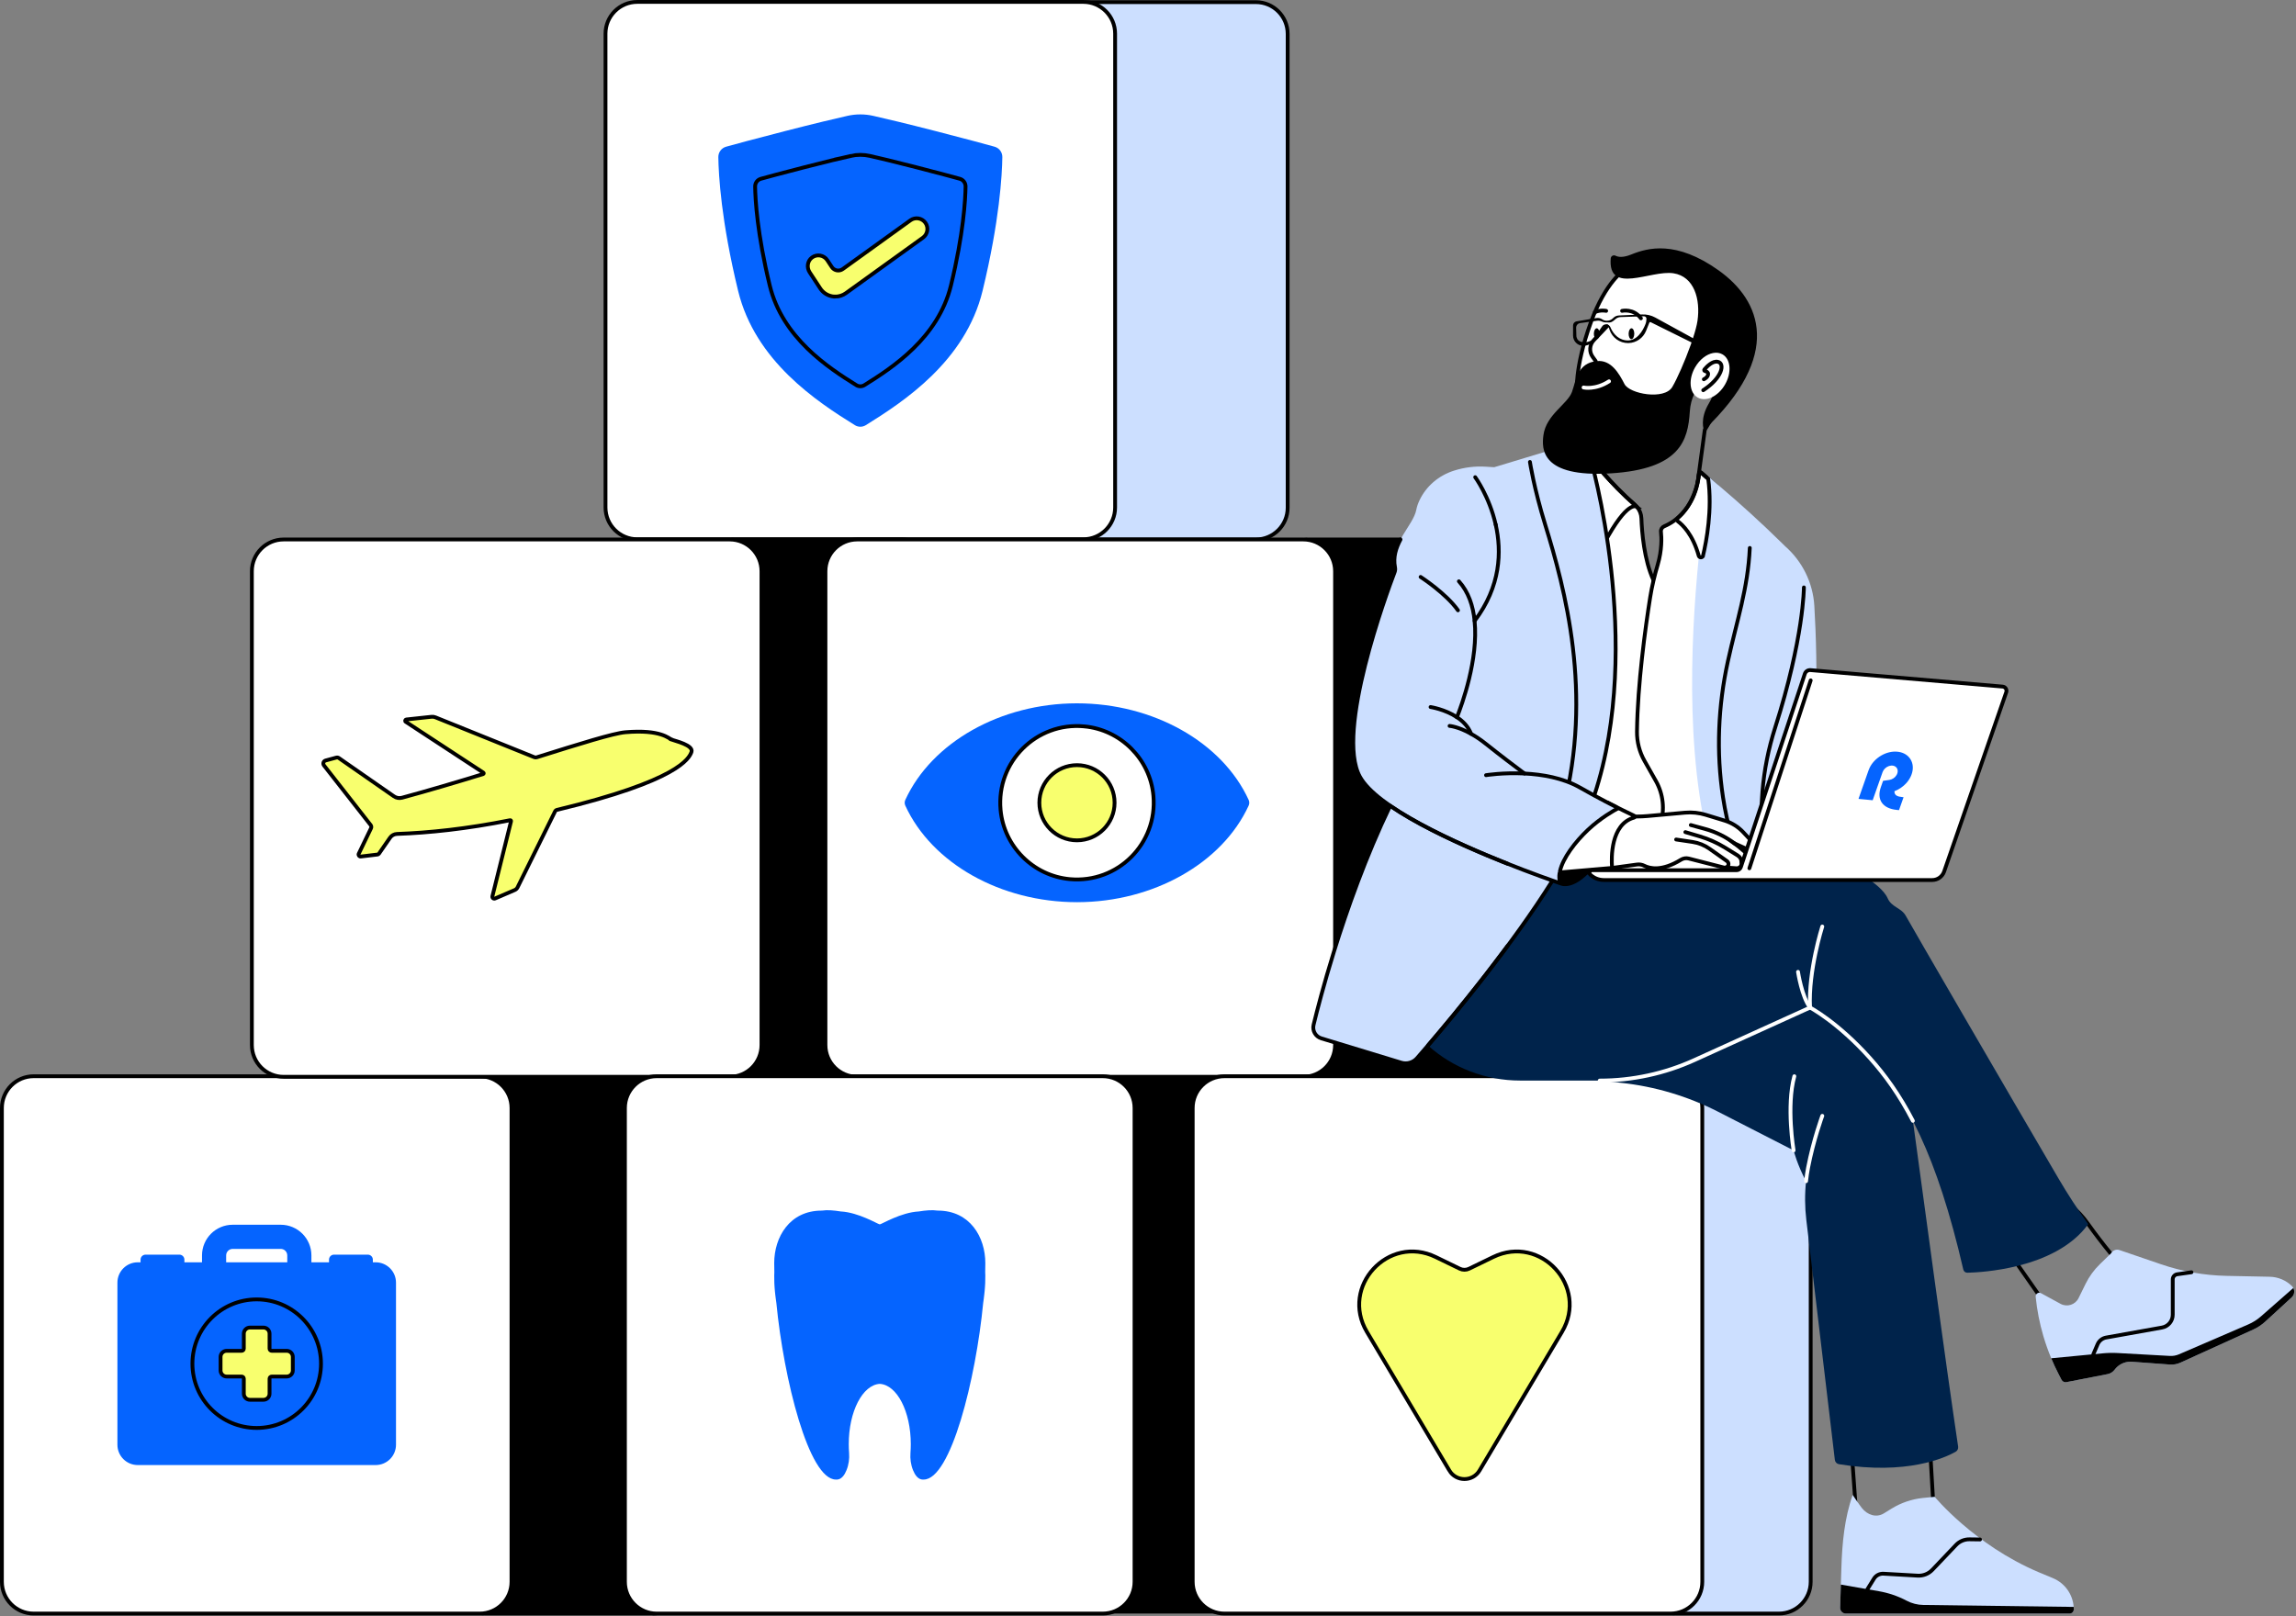 <svg width="250" height="176" viewBox="0 0 250 176" fill="none" xmlns="http://www.w3.org/2000/svg">
<rect x="0" y="0" width="250" height="176" fill="#808080" stroke="none"/>
<g clip-path="url(#clip0_6618_202539)">
<path d="M118.613 58.754H136.747C138.658 58.754 140.207 57.206 140.207 55.295V3.692C140.207 1.781 138.658 0.232 136.747 0.232H118.613C116.702 0.232 115.153 1.781 115.153 3.692V55.295C115.153 57.206 116.702 58.754 118.613 58.754Z" fill="#CCDFFF"/>
<path d="M118.613 58.754H136.747C138.658 58.754 140.207 57.206 140.207 55.295V3.692C140.207 1.781 138.658 0.232 136.747 0.232H118.613C116.702 0.232 115.153 1.781 115.153 3.692V55.295C115.153 57.206 116.702 58.754 118.613 58.754Z" stroke="black" stroke-width="0.415" stroke-miterlimit="10" stroke-linecap="round"/>
<path d="M117.959 0.208H69.391C67.48 0.208 65.931 1.756 65.931 3.667V55.27C65.931 57.181 67.48 58.73 69.391 58.73H117.959C119.87 58.73 121.419 57.181 121.419 55.27V3.667C121.419 1.756 119.87 0.208 117.959 0.208Z" fill="white"/>
<path d="M117.959 0.208H69.391C67.48 0.208 65.931 1.756 65.931 3.667V55.27C65.931 57.181 67.48 58.73 69.391 58.73H117.959C119.87 58.73 121.419 57.181 121.419 55.27V3.667C121.419 1.756 119.87 0.208 117.959 0.208Z" stroke="black" stroke-width="0.415" stroke-miterlimit="10" stroke-linecap="round"/>
<path d="M92.271 12.617C93.197 12.408 94.156 12.408 95.082 12.617C96.394 12.915 98.646 13.445 101.927 14.29C105.297 15.158 107.284 15.697 108.291 15.977C108.8 16.118 109.148 16.584 109.139 17.112C109.113 19.045 108.839 24.053 106.988 31.67C105.126 39.328 98.422 43.728 94.274 46.305C93.908 46.532 93.448 46.532 93.082 46.305C88.934 43.728 82.229 39.328 80.368 31.67C78.517 24.054 78.243 19.045 78.216 17.112C78.21 16.584 78.557 16.118 79.065 15.977C80.072 15.697 82.059 15.158 85.429 14.29C88.708 13.445 90.961 12.913 92.274 12.617H92.271Z" fill="#0564FF"/>
<path d="M92.635 16.982C93.321 16.827 94.031 16.827 94.718 16.982C95.69 17.202 97.359 17.595 99.79 18.222C102.287 18.865 103.759 19.265 104.506 19.471C104.883 19.576 105.14 19.921 105.135 20.312C105.115 21.745 104.912 25.456 103.541 31.1C102.161 36.775 97.193 40.035 94.12 41.945C93.849 42.114 93.508 42.114 93.237 41.945C90.162 40.035 85.195 36.775 83.816 31.1C82.445 25.456 82.242 21.745 82.222 20.312C82.217 19.921 82.474 19.576 82.85 19.471C83.596 19.264 85.069 18.864 87.566 18.222C89.996 17.595 91.666 17.202 92.639 16.982H92.635Z" stroke="black" stroke-width="0.415" stroke-miterlimit="10" stroke-linecap="round"/>
<path d="M90.951 32.301C90.833 32.301 90.714 32.29 90.596 32.269C90.073 32.173 89.607 31.861 89.315 31.417L88.158 29.651C87.818 29.132 87.913 28.423 88.409 28.05C88.951 27.642 89.718 27.782 90.084 28.342L90.569 29.081C90.832 29.483 91.375 29.584 91.764 29.303L99.133 23.994C99.654 23.618 100.382 23.737 100.759 24.259C101.135 24.78 101.016 25.508 100.494 25.885L92.098 31.933C91.763 32.174 91.359 32.303 90.951 32.303V32.301Z" fill="#F8FF6E"/>
<path d="M90.951 32.301C90.833 32.301 90.714 32.29 90.596 32.269C90.073 32.173 89.607 31.861 89.315 31.417L88.158 29.651C87.818 29.132 87.913 28.423 88.409 28.05C88.951 27.642 89.718 27.782 90.084 28.342L90.569 29.081C90.832 29.483 91.375 29.584 91.764 29.303L99.133 23.994C99.654 23.618 100.382 23.737 100.759 24.259C101.135 24.78 101.016 25.508 100.494 25.885L92.098 31.933C91.763 32.174 91.359 32.303 90.951 32.303V32.301Z" stroke="black" stroke-width="0.415" stroke-miterlimit="10" stroke-linecap="round"/>
<path d="M74.482 120.673V172.276C74.482 174.105 73.061 175.604 71.264 175.726C71.185 175.733 71.105 175.735 71.023 175.735H52.889C50.978 175.735 49.429 174.187 49.429 172.276V120.673C49.429 118.762 50.978 117.213 52.889 117.213H71.023C71.105 117.213 71.185 117.216 71.264 117.223C73.061 117.345 74.482 118.843 74.482 120.673Z" fill="black"/>
<path d="M74.482 120.673V172.276C74.482 174.105 73.061 175.604 71.264 175.726C71.185 175.733 71.105 175.735 71.023 175.735H52.889C50.978 175.735 49.429 174.187 49.429 172.276V120.673C49.429 118.762 50.978 117.213 52.889 117.213H71.023C71.105 117.213 71.185 117.216 71.264 117.223C73.061 117.345 74.482 118.843 74.482 120.673Z" stroke="black" stroke-width="0.415" stroke-miterlimit="10" stroke-linecap="round"/>
<path d="M52.235 117.213H3.666C1.755 117.213 0.207 118.762 0.207 120.673V172.276C0.207 174.186 1.755 175.735 3.666 175.735H52.235C54.145 175.735 55.694 174.186 55.694 172.276V120.673C55.694 118.762 54.145 117.213 52.235 117.213Z" fill="white"/>
<path d="M52.235 117.213H3.666C1.755 117.213 0.207 118.762 0.207 120.673V172.276C0.207 174.186 1.755 175.735 3.666 175.735H52.235C54.145 175.735 55.694 174.186 55.694 172.276V120.673C55.694 118.762 54.145 117.213 52.235 117.213Z" stroke="black" stroke-width="0.415" stroke-miterlimit="10" stroke-linecap="round"/>
<path d="M101.701 62.214V113.817C101.701 115.727 100.151 117.277 98.242 117.277H80.107C78.196 117.277 76.648 115.727 76.648 113.817V62.214C76.648 60.303 78.196 58.755 80.107 58.755H98.242C100.151 58.755 101.701 60.303 101.701 62.214Z" fill="black"/>
<path d="M101.701 62.214V113.817C101.701 115.727 100.151 117.277 98.242 117.277H80.107C78.196 117.277 76.648 115.727 76.648 113.817V62.214C76.648 60.303 78.196 58.755 80.107 58.755H98.242C100.151 58.755 101.701 60.303 101.701 62.214Z" stroke="black" stroke-width="0.415" stroke-miterlimit="10" stroke-linecap="round"/>
<path d="M79.453 58.755H30.885C28.974 58.755 27.425 60.303 27.425 62.214V113.817C27.425 115.728 28.974 117.277 30.885 117.277H79.453C81.364 117.277 82.913 115.728 82.913 113.817V62.214C82.913 60.303 81.364 58.755 79.453 58.755Z" fill="white"/>
<path d="M79.453 58.755H30.885C28.974 58.755 27.425 60.303 27.425 62.214V113.817C27.425 115.728 28.974 117.277 30.885 117.277H79.453C81.364 117.277 82.913 115.728 82.913 113.817V62.214C82.913 60.303 81.364 58.755 79.453 58.755Z" stroke="black" stroke-width="0.415" stroke-miterlimit="10" stroke-linecap="round"/>
<path d="M164.154 62.214V113.817C164.154 115.728 162.606 117.277 160.695 117.277H142.56C140.651 117.277 139.101 115.728 139.101 113.817V62.214C139.101 60.303 140.651 58.754 142.56 58.754H160.695C161.677 58.754 162.564 59.164 163.192 59.821C163.789 60.443 164.154 61.287 164.154 62.214Z" fill="black"/>
<path d="M164.154 62.214V113.817C164.154 115.728 162.606 117.277 160.695 117.277H142.56C140.651 117.277 139.101 115.728 139.101 113.817V62.214C139.101 60.303 140.651 58.754 142.56 58.754H160.695C161.677 58.754 162.564 59.164 163.192 59.821C163.789 60.443 164.154 61.287 164.154 62.214Z" stroke="black" stroke-width="0.415" stroke-miterlimit="10" stroke-linecap="round"/>
<path d="M141.909 58.755H93.34C91.429 58.755 89.88 60.303 89.88 62.214V113.817C89.88 115.728 91.429 117.277 93.34 117.277H141.909C143.819 117.277 145.368 115.728 145.368 113.817V62.214C145.368 60.303 143.819 58.755 141.909 58.755Z" fill="white"/>
<path d="M141.909 58.755H93.34C91.429 58.755 89.88 60.303 89.88 62.214V113.817C89.88 115.728 91.429 117.277 93.34 117.277H141.909C143.819 117.277 145.368 115.728 145.368 113.817V62.214C145.368 60.303 143.819 58.755 141.909 58.755Z" stroke="black" stroke-width="0.415" stroke-miterlimit="10" stroke-linecap="round"/>
<path d="M142.32 120.672V172.276C142.32 174.187 140.772 175.735 138.861 175.735H120.726C118.817 175.735 117.267 174.187 117.267 172.276V120.672C117.267 118.762 118.817 117.213 120.726 117.213H138.861C140.772 117.213 142.32 118.762 142.32 120.672Z" fill="black"/>
<path d="M120.075 117.213H71.506C69.595 117.213 68.046 118.762 68.046 120.672V172.276C68.046 174.186 69.595 175.735 71.506 175.735H120.075C121.985 175.735 123.534 174.186 123.534 172.276V120.672C123.534 118.762 121.985 117.213 120.075 117.213Z" fill="white"/>
<path d="M120.075 117.213H71.506C69.595 117.213 68.046 118.762 68.046 120.672V172.276C68.046 174.186 69.595 175.735 71.506 175.735H120.075C121.985 175.735 123.534 174.186 123.534 172.276V120.672C123.534 118.762 121.985 117.213 120.075 117.213Z" stroke="black" stroke-width="0.415" stroke-miterlimit="10" stroke-linecap="round"/>
<path d="M182.547 175.735H193.696C195.607 175.735 197.156 174.186 197.156 172.276V120.673C197.156 118.762 195.607 117.213 193.696 117.213H182.547C180.637 117.213 179.088 118.762 179.088 120.673V172.276C179.088 174.186 180.637 175.735 182.547 175.735Z" fill="#CCDFFF"/>
<path d="M182.547 175.735H193.696C195.607 175.735 197.156 174.186 197.156 172.276V120.673C197.156 118.762 195.607 117.213 193.696 117.213H182.547C180.637 117.213 179.088 118.762 179.088 120.673V172.276C179.088 174.186 180.637 175.735 182.547 175.735Z" stroke="black" stroke-width="0.415" stroke-miterlimit="10" stroke-linecap="round"/>
<path d="M181.895 117.213H133.326C131.416 117.213 129.867 118.762 129.867 120.672V172.276C129.867 174.186 131.416 175.735 133.326 175.735H181.895C183.805 175.735 185.354 174.186 185.354 172.276V120.672C185.354 118.762 183.805 117.213 181.895 117.213Z" fill="white"/>
<path d="M181.895 117.213H133.326C131.416 117.213 129.867 118.762 129.867 120.672V172.276C129.867 174.186 131.416 175.735 133.326 175.735H181.895C183.805 175.735 185.354 174.186 185.354 172.276V120.672C185.354 118.762 183.805 117.213 181.895 117.213Z" stroke="black" stroke-width="0.415" stroke-miterlimit="10" stroke-linecap="round"/>
<path d="M230.957 137.874L228.581 143.377L224.238 144.234L221.863 140.839L221.234 139.94L219.771 137.849C215.127 131.406 222.725 126.65 227.376 133.326C228.162 134.42 228.981 135.491 229.834 136.535C230.202 136.987 230.577 137.433 230.957 137.874V137.874Z" stroke="black" stroke-width="0.415" stroke-miterlimit="10" stroke-linecap="round"/>
<path d="M249.529 141.295L246.646 143.943C246.264 144.293 245.83 144.581 245.359 144.796L237.414 148.407C237.051 148.572 236.654 148.643 236.257 148.613L232.133 148.309C232.081 148.305 232.028 148.304 231.976 148.304C231.299 148.304 230.658 148.623 230.253 149.171C230.066 149.423 229.793 149.596 229.486 149.655L225 150.53C224.785 150.572 224.57 150.466 224.47 150.273L224.12 149.592C223.84 149.048 223.583 148.494 223.349 147.931C223.02 147.145 222.735 146.343 222.494 145.526C222.082 144.126 221.799 142.688 221.654 141.228C221.621 140.902 221.978 140.68 222.257 140.853L224.359 142C225.073 142.389 225.967 142.106 226.326 141.376L227.085 139.831C227.481 139.025 228.012 138.295 228.657 137.672L229.854 136.512C230.033 136.179 230.426 136.023 230.784 136.146L235.292 137.689C237.596 138.479 240.008 138.905 242.444 138.955L247.147 139.052C247.597 139.061 248.035 139.157 248.444 139.327C248.851 139.499 249.226 139.746 249.548 140.06C249.614 140.125 249.667 140.199 249.707 140.276C249.88 140.608 249.819 141.028 249.527 141.295H249.529Z" fill="#CCDFFF"/>
<path d="M249.529 141.295L246.646 143.943C246.264 144.293 245.83 144.581 245.359 144.796L237.414 148.407C237.051 148.572 236.654 148.643 236.257 148.613L232.133 148.309C232.081 148.305 232.028 148.303 231.976 148.303C231.299 148.303 230.658 148.623 230.253 149.171C230.066 149.423 229.793 149.596 229.486 149.655L225 150.53C224.785 150.571 224.57 150.466 224.47 150.273L224.12 149.592C223.84 149.048 223.583 148.494 223.349 147.931L228.948 147.394C229.499 147.342 230.053 147.329 230.607 147.361L236.261 147.675C236.603 147.695 236.946 147.634 237.26 147.498L244.786 144.252C245.297 144.032 245.769 143.734 246.185 143.368L249.708 140.276C249.881 140.608 249.821 141.028 249.529 141.295Z" fill="black"/>
<path d="M227.933 147.493L228.394 146.413C228.56 146.026 228.91 145.746 229.325 145.673L235.414 144.583C236.088 144.462 236.579 143.875 236.579 143.189V139.342C236.579 139.06 236.786 138.822 237.066 138.782L238.617 138.563" stroke="black" stroke-width="0.415" stroke-miterlimit="10" stroke-linecap="round"/>
<path d="M210.598 165.382L205.45 168.228L202.179 165.805L201.973 162.965V162.963L201.841 161.139L201.271 153.267L209.993 154.903L210.239 159.179L210.462 163.027L210.598 165.382Z" stroke="black" stroke-width="0.415" stroke-miterlimit="10" stroke-linecap="round"/>
<path d="M225.803 175.274C225.803 175.528 225.601 175.735 225.348 175.735H200.984C200.634 175.735 200.354 175.446 200.365 175.097L200.443 172.579L200.499 170.745C200.581 168.09 200.838 165.315 201.732 162.815C201.732 162.815 202.452 163.889 202.719 164.226C203.325 164.999 204.3 165.332 205.129 164.82L205.951 164.312C206.985 163.673 208.15 163.274 209.358 163.146L210.658 163.018C210.658 163.018 214.943 168.23 221.927 171.209L223.531 171.876C224.823 172.414 225.692 173.63 225.792 175.011C225.8 175.1 225.803 175.187 225.803 175.276V175.274Z" fill="#CCDFFF"/>
<path d="M215.596 167.664L214.443 167.648C213.892 167.642 213.364 167.863 212.984 168.261L210.405 170.971C209.989 171.408 209.402 171.641 208.8 171.606L205.087 171.394C204.665 171.371 204.264 171.578 204.043 171.938L203.335 173.084" stroke="black" stroke-width="0.415" stroke-miterlimit="10" stroke-linecap="round"/>
<path d="M225.803 175.274C225.803 175.528 225.601 175.735 225.348 175.735H200.984C200.634 175.735 200.354 175.446 200.365 175.097L200.443 172.579H200.444L204.577 173.3C205.637 173.484 206.66 173.834 207.61 174.336C208.169 174.632 208.791 174.79 209.425 174.798L225.792 175.01C225.8 175.099 225.803 175.186 225.803 175.274Z" fill="black"/>
<path d="M212.934 158.118C211.782 158.765 207.615 160.671 200.234 159.466C199.997 159.427 199.816 159.235 199.788 158.998L196.681 132.862C196.515 131.46 196.503 130.045 196.655 128.644C195.706 126.901 195.296 125.291 195.296 125.291L190.81 122.993L187.1 121.092C183.781 119.391 180.175 118.317 176.466 117.926L174.187 117.685L187.095 108.887L187.33 108.726L191.441 108.086L200.927 106.605L207.764 118.19C207.764 118.19 207.962 119.664 208.287 122.071C209.382 130.179 211.919 148.882 213.211 157.551C213.245 157.779 213.136 158.006 212.934 158.118Z" fill="#00234B"/>
<path d="M196.656 128.644C196.706 128.157 196.778 127.671 196.87 127.188C197.46 124.114 198.421 121.526 198.421 121.526" stroke="white" stroke-width="0.415" stroke-miterlimit="10" stroke-linecap="round"/>
<path d="M195.296 125.291C195.296 125.291 194.481 120.477 195.377 117.213" stroke="white" stroke-width="0.415" stroke-miterlimit="10" stroke-linecap="round"/>
<path d="M227.374 133.326C225.557 135.834 222.51 137.155 219.769 137.849C217.295 138.476 215.07 138.594 214.22 138.614C214.007 138.62 213.822 138.473 213.774 138.266C210.884 125.725 207.53 119.607 203.591 115.218C202.779 114.313 201.996 113.534 201.269 112.871C201.268 112.869 201.267 112.867 201.265 112.865C198.856 110.664 197.088 109.735 197.088 109.735L191.016 112.493H191.012L184.493 115.453C181.255 116.924 177.74 117.684 174.185 117.684H165.51C161.785 117.684 158.202 116.318 155.486 113.86C154.877 113.309 154.311 112.702 153.798 112.045C153.726 111.953 153.654 111.859 153.583 111.765L166.356 94.175L169.998 94.338L203.594 95.844C203.594 95.844 204.088 96.166 204.592 96.631C204.968 96.977 205.351 97.402 205.537 97.829C205.974 98.83 207.03 98.852 207.52 99.758C207.99 100.629 218.673 119.026 224.121 128.319C225.128 130.038 226.214 131.708 227.374 133.324V133.326Z" fill="#00234B"/>
<path d="M208.285 122.071C206.82 119.24 205.257 117.075 203.591 115.218C200.085 111.308 197.088 109.735 197.088 109.735L184.493 115.454C181.255 116.925 177.74 117.685 174.185 117.685" stroke="white" stroke-width="0.415" stroke-miterlimit="10" stroke-linecap="round"/>
<path d="M188.484 41.986L185.625 46.818L184.399 55.875L182.228 65.391L170.281 60.898L171.604 57.505L175.579 47.304L178.744 39.185L185.066 39.03L188.484 41.986Z" stroke="black" stroke-width="0.415" stroke-miterlimit="10" stroke-linecap="round"/>
<path d="M182.427 84.88L181.908 95.027H171.678L171.182 92.238L168.091 74.828L167.255 59.538L173.147 49.81H173.149C173.214 49.896 175.31 52.637 178.028 54.993C178.104 55.06 178.173 55.13 178.237 55.205C178.24 55.205 178.241 55.208 178.241 55.208C178.536 55.554 178.707 55.993 178.724 56.452C178.777 57.937 179.013 60.98 180.046 63.206L180.533 80.404L182.427 84.88Z" fill="white"/>
<path d="M182.427 84.88L181.908 95.027H171.678L171.182 92.238L168.091 74.828L167.255 59.538L173.147 49.81H173.149C173.214 49.896 175.31 52.637 178.028 54.993C178.104 55.06 178.173 55.13 178.237 55.205C178.24 55.205 178.241 55.208 178.241 55.208C178.536 55.554 178.707 55.993 178.724 56.452C178.777 57.937 179.013 60.98 180.046 63.206L180.533 80.404L182.427 84.88Z" stroke="black" stroke-width="0.415" stroke-miterlimit="10" stroke-linecap="round"/>
<path d="M178.237 55.205C178.173 55.15 177.214 54.439 174.697 59.116C174.624 59.253 174.416 59.217 174.396 59.062L173.146 49.809H173.147C173.212 49.896 175.309 52.637 178.027 54.994C178.103 55.06 178.172 55.13 178.235 55.205H178.237Z" stroke="black" stroke-width="0.415" stroke-miterlimit="10" stroke-linecap="round"/>
<path d="M173.596 86.625C173.596 86.625 173.593 86.635 173.592 86.639C173.379 87.278 173.151 87.912 172.904 88.539C172.536 89.47 172.129 90.386 171.678 91.283C170.935 92.761 170.039 94.319 169.045 95.904C164.037 103.908 156.604 112.601 154.296 115.24C153.867 115.731 153.19 115.923 152.566 115.734L143.869 113.087C143.243 112.896 142.874 112.251 143.029 111.616C143.394 110.114 144.133 107.231 145.25 103.633C146.675 99.041 148.713 93.286 151.369 87.757C151.511 87.458 151.657 87.16 151.803 86.864C154.662 81.084 152.933 72.026 154.676 64.637C154.796 64.128 154.938 63.624 155.098 63.127C157.254 56.401 162.698 50.884 162.698 50.884L168.169 49.229L168.373 49.168C169.406 48.855 170.512 48.881 171.53 49.24L173.149 49.81C173.149 49.81 173.336 50.451 173.614 51.598C173.65 51.744 173.686 51.898 173.725 52.061C173.995 53.211 174.328 54.762 174.653 56.612C175.943 63.966 177.099 76.057 173.596 86.625Z" fill="#CCDFFF"/>
<path d="M164.155 103.02C160.085 108.524 155.92 113.383 154.296 115.24C153.867 115.731 153.19 115.923 152.566 115.734L143.869 113.087C143.243 112.896 142.874 112.251 143.029 111.616C143.394 110.114 144.133 107.231 145.25 103.633C146.675 99.041 148.713 93.286 151.369 87.757C151.511 87.458 151.657 87.16 151.803 86.864C154.662 81.084 152.933 72.026 154.676 64.637C154.796 64.128 154.938 63.624 155.098 63.127C155.591 61.59 156.256 60.115 156.988 58.755" stroke="black" stroke-width="0.415" stroke-miterlimit="10" stroke-linecap="round"/>
<path d="M166.587 50.312C166.587 50.312 167.018 53.154 168.249 57.144C170.398 64.107 173.484 75.502 170.193 88.103" stroke="black" stroke-width="0.415" stroke-miterlimit="10" stroke-linecap="round"/>
<path d="M173.148 49.81H173.149C173.149 49.81 179.079 70.082 173.596 86.625C173.595 86.629 173.594 86.635 173.592 86.639C173.379 87.278 173.151 87.912 172.905 88.539C172.536 89.47 172.13 90.386 171.679 91.283C171.521 91.597 171.355 91.916 171.183 92.237" stroke="black" stroke-width="0.415" stroke-miterlimit="10" stroke-linecap="round"/>
<path d="M169.044 95.904C164.71 102.832 158.559 110.274 155.486 113.862" stroke="black" stroke-width="0.415" stroke-miterlimit="10" stroke-linecap="round"/>
<path d="M169.921 96.209C169.921 96.209 171.382 97.027 173.767 93.872C175.209 91.966 168.267 91.064 168.267 91.064C168.267 91.064 167.96 94.526 169.922 96.209H169.921Z" fill="black"/>
<path d="M169.921 96.209C169.921 96.209 171.382 97.027 173.767 93.872C175.209 91.966 168.267 91.064 168.267 91.064C168.267 91.064 167.96 94.526 169.922 96.209H169.921Z" stroke="black" stroke-width="0.415" stroke-miterlimit="10" stroke-linecap="round"/>
<path d="M180.795 89.743C181.291 88.183 181.108 86.487 180.303 85.061L179.063 82.868C178.512 81.894 178.228 80.791 178.242 79.672C178.31 74.466 179.157 68.355 179.677 65.066C179.867 63.865 180.153 62.683 180.496 61.517C180.972 59.894 180.925 58.562 180.853 57.912C180.826 57.656 180.974 57.419 181.21 57.318C184.353 55.98 184.908 52.51 185.002 51.544C185.012 51.44 185.135 51.392 185.214 51.461L185.627 51.823L186.87 52.913L187.053 53.368C187.984 55.701 188.16 58.268 187.555 60.706C187.555 60.706 182.874 79.811 188.187 95.027H179.695C179.791 93.255 180.315 91.251 180.795 89.743Z" fill="white"/>
<path d="M180.795 89.743C181.291 88.183 181.108 86.487 180.303 85.061L179.063 82.868C178.512 81.894 178.228 80.791 178.242 79.672C178.31 74.466 179.157 68.355 179.677 65.066C179.867 63.865 180.153 62.683 180.496 61.517C180.972 59.894 180.925 58.562 180.853 57.912C180.826 57.656 180.974 57.419 181.21 57.318C184.353 55.98 184.908 52.51 185.002 51.544C185.012 51.44 185.135 51.392 185.214 51.461L185.627 51.823L186.87 52.913L187.053 53.368C187.984 55.701 188.16 58.268 187.555 60.706C187.555 60.706 182.874 79.811 188.187 95.027H179.695C179.791 93.255 180.315 91.251 180.795 89.743V89.743Z" stroke="black" stroke-width="0.415" stroke-miterlimit="10" stroke-linecap="round"/>
<path d="M195.766 95.027H187.044C183.389 84.563 184.045 70.035 184.966 60.729C184.971 60.675 185.031 60.648 185.078 60.674C185.125 60.7 185.186 60.711 185.242 60.702C185.329 60.688 185.408 60.627 185.433 60.522C185.812 58.923 186.539 54.901 186.006 51.89L186.299 52.132L187.131 52.861C189.483 54.851 191.763 56.926 193.961 59.085L194.375 59.492C196.26 61.146 197.404 63.484 197.554 65.987C197.912 71.969 198.165 83.769 195.766 95.028V95.027Z" fill="#CCDFFF"/>
<path d="M190.526 59.679C190.321 64.126 189.124 67.543 188.144 72.005C187.075 76.88 186.857 81.913 187.613 86.848C188.075 89.864 188.925 93.032 190.481 95.029" stroke="black" stroke-width="0.415" stroke-miterlimit="10" stroke-linecap="round"/>
<path d="M196.417 63.977C196.417 63.977 196.417 69.469 193.277 79.283C191.833 83.798 191.434 88.582 192.148 93.267L192.346 94.564" stroke="black" stroke-width="0.415" stroke-miterlimit="10" stroke-linecap="round"/>
<path d="M185.433 60.522C185.408 60.627 185.329 60.688 185.242 60.702C185.141 60.719 185.029 60.674 184.982 60.566C184.976 60.555 184.972 60.542 184.968 60.53C184.316 58.193 183.201 57.149 182.693 56.779C182.573 56.69 182.563 56.513 182.678 56.416C183.276 55.91 184.758 54.383 185.004 51.544C185.012 51.44 185.137 51.392 185.216 51.459L185.63 51.822L186 52.147C186.453 55.518 185.814 58.923 185.434 60.522H185.433Z" stroke="black" stroke-width="0.415" stroke-miterlimit="10" stroke-linecap="round"/>
<path d="M190.061 92.397L188.864 91.854C189.017 91.968 189.165 92.085 189.31 92.208L190.096 92.874C190.256 93.01 190.348 93.216 190.32 93.423C190.297 93.595 190.204 93.736 190.075 93.829C189.977 93.899 189.857 93.939 189.729 93.939H189.638C189.65 94.006 189.649 94.074 189.634 94.143C189.606 94.266 189.538 94.371 189.444 94.446C189.352 94.519 189.234 94.564 189.108 94.564L187.921 94.482C187.856 94.5 187.785 94.503 187.716 94.485L183.872 93.501C183.584 93.427 183.281 93.48 183.029 93.635C180.926 94.933 179.61 94.58 179.048 94.294C178.798 94.165 178.512 94.118 178.233 94.157L175.537 94.526C174.451 93.587 174.534 91.775 174.534 91.775L176.404 88.824L177.097 88.882C177.859 88.945 178.626 88.943 179.388 88.875L183.469 88.508C184.229 88.44 184.995 88.519 185.725 88.742L187.773 89.368C188.56 89.607 189.268 90.05 189.829 90.652L190.669 91.552C190.763 91.653 190.81 91.784 190.81 91.914C190.81 92.037 190.768 92.159 190.684 92.258C190.53 92.438 190.276 92.495 190.061 92.397Z" fill="white"/>
<path d="M190.061 92.397L188.864 91.854C189.017 91.968 189.165 92.085 189.31 92.208L190.096 92.874C190.256 93.01 190.348 93.216 190.32 93.423C190.297 93.595 190.204 93.736 190.075 93.829C189.977 93.899 189.857 93.939 189.729 93.939H189.638C189.65 94.006 189.649 94.074 189.634 94.143C189.606 94.266 189.538 94.371 189.444 94.446C189.352 94.519 189.234 94.564 189.108 94.564L187.921 94.482C187.856 94.5 187.785 94.503 187.716 94.485L183.872 93.501C183.584 93.427 183.281 93.48 183.029 93.635C180.926 94.933 179.61 94.58 179.048 94.294C178.798 94.165 178.512 94.118 178.233 94.157L175.537 94.526C174.451 93.587 174.534 91.775 174.534 91.775L176.404 88.824L177.097 88.882C177.859 88.945 178.626 88.943 179.388 88.875L183.469 88.508C184.229 88.44 184.995 88.519 185.725 88.742L187.773 89.368C188.56 89.607 189.268 90.05 189.829 90.652L190.669 91.552C190.763 91.653 190.81 91.784 190.81 91.914C190.81 92.037 190.768 92.159 190.684 92.258C190.53 92.438 190.276 92.495 190.061 92.397V92.397Z" stroke="black" stroke-width="0.415" stroke-miterlimit="10" stroke-linecap="round"/>
<path d="M183.509 90.627L185.074 91.089C186.053 91.378 186.988 91.797 187.856 92.334L189.212 93.174C189.477 93.339 189.639 93.628 189.639 93.941" stroke="black" stroke-width="0.415" stroke-miterlimit="10" stroke-linecap="round"/>
<path d="M184.103 89.856L185.653 90.281C186.815 90.599 187.904 91.133 188.865 91.854" stroke="black" stroke-width="0.415" stroke-miterlimit="10" stroke-linecap="round"/>
<path d="M182.505 91.431L184.29 91.696C184.96 91.797 185.597 92.053 186.15 92.445L188.04 93.783C188.148 93.859 188.206 93.98 188.206 94.104C188.206 94.161 188.194 94.219 188.169 94.273C188.118 94.377 188.027 94.451 187.921 94.482" stroke="black" stroke-width="0.415" stroke-miterlimit="10" stroke-linecap="round"/>
<path d="M177.932 89.045C175.339 89.752 175.461 93.531 175.521 94.363C175.527 94.454 175.46 94.532 175.37 94.54L172.854 94.757L169.727 95.027C169.727 95.027 169.071 90.899 171.693 88.712C172.485 88.052 173.572 87.569 175.067 87.427C176.096 87.951 177.584 88.684 177.946 88.847C178.036 88.889 178.027 89.019 177.932 89.045Z" fill="white"/>
<path d="M177.932 89.045C175.339 89.752 175.461 93.531 175.521 94.363C175.527 94.454 175.46 94.532 175.37 94.54L172.854 94.757L169.727 95.027C169.727 95.027 169.071 90.899 171.693 88.712C172.485 88.052 173.572 87.569 175.067 87.427C176.096 87.951 177.584 88.684 177.946 88.847C178.036 88.889 178.027 89.019 177.932 89.045V89.045Z" stroke="black" stroke-width="0.415" stroke-miterlimit="10" stroke-linecap="round"/>
<path d="M176.215 88.016C173.098 89.585 170.87 92.283 169.962 94.737C169.585 95.758 169.919 96.209 169.919 96.209C169.919 96.209 150.967 89.851 148.071 84.588C145.387 79.712 151.012 64.524 151.854 62.315C151.918 62.146 151.933 61.964 151.897 61.788C151.38 59.163 153.89 57.249 154.216 55.51C154.279 55.172 154.4 54.833 154.555 54.502C155.287 52.94 156.671 51.779 158.317 51.258L158.35 51.248C159.45 50.899 160.607 50.757 161.759 50.827L162.696 50.884L162.861 57.144C163.518 60.057 163.421 63.858 160.562 67.626C160.983 71.813 159.187 76.734 158.64 78.112C159.292 78.544 159.88 79.131 160.179 79.921C160.666 80.193 161.214 80.553 161.806 81.026C163.334 82.248 165.015 83.516 165.989 84.244C167.907 84.339 170.16 84.716 172.013 85.762C173.589 86.653 175.233 87.516 176.215 88.016Z" fill="#CCDFFF"/>
<path d="M164.153 94.073C158.325 91.759 149.921 87.951 148.071 84.588C145.387 79.712 151.012 64.524 151.854 62.315C151.918 62.146 151.933 61.964 151.897 61.788C151.674 60.66 152.012 59.663 152.494 58.755" stroke="black" stroke-width="0.415" stroke-miterlimit="10" stroke-linecap="round"/>
<path d="M169.81 95.11C169.759 95.458 169.773 95.783 169.868 96.072C169.886 96.127 169.832 96.179 169.778 96.159L169.045 95.905C166.133 94.881 156.662 91.402 151.369 87.757" stroke="black" stroke-width="0.415" stroke-miterlimit="10" stroke-linecap="round"/>
<path d="M176.146 88.052C175.807 88.23 174.304 89.058 172.913 90.37C171.507 91.694 170.175 93.451 169.855 94.881" stroke="black" stroke-width="0.415" stroke-miterlimit="10" stroke-linecap="round"/>
<path d="M162.861 57.144C163.518 60.057 163.421 63.858 160.562 67.626C160.983 71.813 159.187 76.734 158.64 78.112C159.292 78.544 159.88 79.131 160.179 79.921C160.666 80.193 161.214 80.553 161.806 81.026C163.334 82.248 165.015 83.516 165.989 84.244C167.907 84.339 170.16 84.716 172.013 85.762C172.576 86.08 173.102 86.372 173.59 86.639C174.365 87.061 175.326 87.561 175.975 87.893" stroke="black" stroke-width="0.415" stroke-miterlimit="10" stroke-linecap="round"/>
<path d="M161.806 84.425C161.806 84.425 163.648 84.126 165.989 84.244" stroke="black" stroke-width="0.415" stroke-miterlimit="10" stroke-linecap="round"/>
<path d="M157.837 79.06C157.837 79.06 158.752 79.12 160.18 79.921" stroke="black" stroke-width="0.415" stroke-miterlimit="10" stroke-linecap="round"/>
<path d="M155.767 77.004C155.767 77.004 157.331 77.245 158.64 78.112" stroke="black" stroke-width="0.415" stroke-miterlimit="10" stroke-linecap="round"/>
<path d="M160.563 67.626C160.4 65.99 159.897 64.467 158.851 63.31" stroke="black" stroke-width="0.415" stroke-miterlimit="10" stroke-linecap="round"/>
<path d="M162.861 57.144C162.165 54.06 160.626 51.97 160.626 51.97" stroke="black" stroke-width="0.415" stroke-miterlimit="10" stroke-linecap="round"/>
<path d="M154.683 62.835C154.683 62.835 157.452 64.625 158.751 66.471" stroke="black" stroke-width="0.415" stroke-miterlimit="10" stroke-linecap="round"/>
<path d="M176.891 29.391C176.891 29.391 174.856 30.591 173.207 35.146C171.385 40.176 171.7 42.909 171.7 42.909L179.059 44.614L182.777 43.606L186.689 35.783L186.418 30.088L182.118 28.694L176.889 29.391H176.891Z" fill="white"/>
<path d="M176.891 29.391C176.891 29.391 174.856 30.591 173.207 35.146C171.385 40.176 171.7 42.909 171.7 42.909L179.059 44.614L182.777 43.606L186.689 35.783L186.418 30.088L182.118 28.694L176.889 29.391H176.891Z" stroke="black" stroke-width="0.415" stroke-miterlimit="10" stroke-linecap="round"/>
<path d="M176.621 33.857C176.621 33.857 177.869 33.566 178.671 34.67" stroke="black" stroke-width="0.415" stroke-miterlimit="10" stroke-linecap="round"/>
<path d="M174.887 33.857C174.887 33.857 174.292 33.718 173.66 33.995" stroke="black" stroke-width="0.415" stroke-miterlimit="10" stroke-linecap="round"/>
<path d="M185.534 46.847C185.534 46.847 185.039 45.63 186.085 43.908C187.131 42.187 186.598 40.662 186.598 40.662C186.598 40.662 184.189 41.751 183.993 44.845C183.797 47.939 182.967 51.093 175.372 51.555C167.775 52.017 167.856 48.892 168.056 47.395C168.353 45.159 170.693 44.004 171.165 42.681C171.636 41.359 171.757 39.544 173.872 39.325C175.415 39.166 176.279 40.642 176.88 41.824C177.429 42.906 181.232 43.6 182.088 42.144C182.624 41.235 183.461 39.329 184.076 37.605C184.113 37.5 184.149 37.396 184.185 37.294C184.208 37.225 184.232 37.157 184.254 37.089C184.283 37.002 184.312 36.916 184.34 36.832C184.579 36.096 184.759 35.433 184.83 34.948C185.173 32.607 184.482 30.109 182.209 29.762C179.744 29.386 175.059 32.156 175.384 28.143C175.405 27.886 175.679 27.732 175.907 27.85C176.219 28.009 176.744 28.071 177.616 27.718C179.422 26.986 182.497 26.143 187.136 29.448C191.776 32.752 194.151 38.668 185.534 46.847Z" fill="black"/>
<path d="M180.233 34.582C179.794 34.341 179.297 34.226 178.797 34.248L176.263 34.359C176.046 34.368 175.838 34.457 175.682 34.609L175.614 34.674C175.433 34.847 175.189 34.941 174.939 34.933H174.91C174.752 34.926 174.598 34.875 174.468 34.786C174.277 34.654 174.042 34.601 173.812 34.64L171.665 34.997C171.445 35.034 171.283 35.225 171.283 35.448V36.551C171.283 37.168 171.784 37.662 172.394 37.662C172.415 37.662 172.437 37.662 172.458 37.66C172.996 37.629 173.487 37.345 173.785 36.895L174.584 35.679C174.649 35.579 174.76 35.521 174.878 35.521H174.882C175.03 35.524 175.16 35.619 175.207 35.759L175.262 35.925C175.553 36.786 176.361 37.364 177.266 37.364C177.29 37.364 177.313 37.364 177.338 37.363C178.175 37.335 178.917 36.815 179.23 36.037L179.588 35.145C179.61 35.087 179.678 35.062 179.735 35.089L187.293 38.834L187.554 38.594L180.233 34.582ZM179.159 35.321C178.906 35.957 178.225 37.269 176.963 37.057C175.996 36.895 175.536 36.094 175.35 35.64C175.272 35.451 175.092 35.325 174.887 35.325H174.863C174.696 35.325 174.541 35.408 174.45 35.546C174.153 35.992 173.488 36.966 173.295 37.07C172.819 37.326 172.456 37.291 172.185 37.233C171.676 37.122 171.645 36.62 171.645 36.62L171.618 35.705C171.609 35.448 171.796 35.225 172.052 35.189L173.89 34.932C174.067 34.907 174.248 34.934 174.41 35.013H174.411C174.539 35.076 174.678 35.109 174.821 35.112L175.283 35.121C175.48 35.11 175.711 34.932 175.877 34.777C176.037 34.627 176.243 34.539 176.461 34.532L178.999 34.446H179.008C179.155 34.446 179.275 34.565 179.275 34.714C179.275 34.922 179.237 35.127 179.159 35.321Z" fill="black"/>
<path d="M177.949 36.351C177.953 36.024 177.819 35.757 177.648 35.754C177.478 35.752 177.336 36.015 177.332 36.342C177.327 36.669 177.462 36.937 177.632 36.939C177.803 36.941 177.944 36.678 177.949 36.351Z" fill="black"/>
<path d="M174.164 36.35C174.168 36.023 174.034 35.756 173.863 35.754C173.693 35.752 173.551 36.015 173.547 36.342C173.542 36.669 173.677 36.936 173.847 36.938C174.018 36.941 174.159 36.678 174.164 36.35Z" fill="black"/>
<path d="M187.828 41.882C187.078 43.18 185.743 43.81 184.845 43.291C183.945 42.772 183.823 41.3 184.572 40.003C185.063 39.152 185.808 38.587 186.516 38.449C186.886 38.374 187.246 38.417 187.554 38.594H187.555C188.455 39.113 188.577 40.584 187.828 41.881V41.882Z" fill="white"/>
<path d="M174.976 35.536L173.538 37.054C173.068 37.551 173.017 38.312 173.417 38.868L173.747 39.327" stroke="black" stroke-width="0.415" stroke-miterlimit="10" stroke-linecap="round"/>
<path d="M172.427 42.202C172.427 42.202 173.702 42.499 175.2 41.528" stroke="white" stroke-width="0.415" stroke-miterlimit="10" stroke-linecap="round"/>
<path d="M197.087 109.735C196.878 105.742 198.419 100.907 198.419 100.907" stroke="white" stroke-width="0.415" stroke-miterlimit="10" stroke-linecap="round"/>
<path d="M195.777 105.847C195.777 105.847 196.192 108.58 197.089 109.735" stroke="white" stroke-width="0.415" stroke-miterlimit="10" stroke-linecap="round"/>
<path d="M197.781 103.341C197.768 103.519 197.754 103.688 197.738 103.849C197.752 103.522 197.781 103.341 197.781 103.341Z" fill="#320A84"/>
<path d="M185.523 41.307C185.523 41.307 185.988 41.098 185.988 40.737C185.988 40.529 185.807 40.449 185.657 40.417C185.569 40.399 185.529 40.306 185.582 40.241C185.841 39.93 186.468 39.271 187.049 39.404C187.857 39.588 187.525 41.156 185.457 42.498" stroke="black" stroke-width="0.415" stroke-miterlimit="10" stroke-linecap="round"/>
<path d="M173.354 94.775H189.091C189.3 94.775 189.487 94.641 189.552 94.442L196.519 73.386C196.605 73.126 196.86 72.959 197.132 72.982L218.053 74.777C218.354 74.803 218.55 75.105 218.451 75.389L211.685 94.925C211.494 95.475 210.977 95.844 210.394 95.844H174.634C174.086 95.844 173.559 95.635 173.16 95.258C172.976 95.084 173.099 94.774 173.352 94.774L173.354 94.775Z" fill="white"/>
<path d="M173.354 94.775H189.091C189.3 94.775 189.487 94.641 189.552 94.442L196.519 73.386C196.605 73.126 196.86 72.959 197.132 72.982L218.053 74.777C218.354 74.803 218.55 75.105 218.451 75.389L211.685 94.925C211.494 95.475 210.977 95.844 210.394 95.844H174.634C174.086 95.844 173.559 95.635 173.16 95.258C172.976 95.084 173.099 94.774 173.352 94.774L173.354 94.775Z" stroke="black" stroke-width="0.415" stroke-miterlimit="10" stroke-linecap="round"/>
<path d="M197.157 74.101L190.48 94.565" stroke="black" stroke-width="0.415" stroke-miterlimit="10" stroke-linecap="round"/>
<path d="M207.191 86.819L207.27 86.826L206.774 88.232L206.54 88.209C205.015 88.064 204.308 87.115 204.798 85.724L205.04 85.039L205.714 84.945C205.872 84.923 206.031 84.861 206.171 84.765C206.312 84.67 206.43 84.544 206.511 84.403C206.593 84.261 206.634 84.112 206.632 83.968C206.629 83.826 206.582 83.696 206.495 83.595C206.409 83.494 206.287 83.423 206.143 83.394C205.999 83.365 205.84 83.376 205.682 83.428C205.525 83.48 205.377 83.57 205.253 83.686C205.13 83.803 205.038 83.943 204.986 84.09L203.906 87.155L202.363 87.007L203.461 83.888C203.495 83.794 203.533 83.701 203.579 83.608C204.113 82.515 205.4 81.753 206.594 81.868C207.683 81.971 208.348 82.771 208.27 83.761C208.229 84.279 207.989 84.811 207.593 85.262C207.235 85.666 206.774 85.984 206.275 86.172C206.264 86.629 206.586 86.761 207.191 86.819Z" fill="#0564FF"/>
<path d="M73.149 80.561C72.82 80.438 71.968 79.424 68.097 79.748C66.803 79.856 63.121 81.007 58.441 82.479C58.357 82.505 58.266 82.503 58.182 82.469L47.408 78.123C47.274 78.069 47.13 78.048 46.986 78.065L44.237 78.36C44.11 78.374 44.069 78.54 44.176 78.61L52.634 84.152C52.692 84.191 52.681 84.279 52.613 84.3C49.728 85.189 46.706 86.087 43.773 86.881C43.472 86.963 43.151 86.906 42.893 86.727L36.899 82.559C36.816 82.501 36.712 82.483 36.615 82.511L35.456 82.826C35.22 82.89 35.128 83.172 35.277 83.365L40.361 89.86C40.438 89.96 40.452 90.094 40.398 90.206L39.062 92.979C38.988 93.131 39.113 93.306 39.28 93.286L41.112 93.066C41.173 93.059 41.229 93.026 41.263 92.975L42.467 91.237C42.64 90.987 42.921 90.836 43.225 90.825C46.697 90.704 50.811 90.277 55.541 89.33C55.605 89.318 55.661 89.374 55.646 89.438L53.615 97.611C53.572 97.781 53.743 97.925 53.904 97.856L56.04 96.938C56.179 96.879 56.291 96.772 56.357 96.638L60.452 88.342C60.484 88.277 60.544 88.23 60.615 88.212C73.887 85.028 75.032 82.593 75.286 81.912C75.567 81.159 73.476 80.686 73.147 80.564L73.149 80.561Z" fill="#F8FF6E"/>
<path d="M73.149 80.561C72.82 80.438 71.968 79.424 68.097 79.748C66.803 79.856 63.121 81.007 58.441 82.479C58.357 82.505 58.266 82.503 58.182 82.469L47.408 78.123C47.274 78.069 47.13 78.048 46.986 78.065L44.237 78.36C44.11 78.374 44.069 78.54 44.176 78.61L52.634 84.152C52.692 84.191 52.681 84.279 52.613 84.3C49.728 85.189 46.706 86.087 43.773 86.881C43.472 86.963 43.151 86.906 42.893 86.727L36.899 82.559C36.816 82.501 36.712 82.483 36.615 82.511L35.456 82.826C35.22 82.89 35.128 83.172 35.277 83.365L40.361 89.86C40.438 89.96 40.452 90.094 40.398 90.206L39.062 92.979C38.988 93.131 39.113 93.306 39.28 93.286L41.112 93.066C41.173 93.059 41.229 93.026 41.263 92.975L42.467 91.237C42.64 90.987 42.921 90.836 43.225 90.825C46.697 90.704 50.811 90.277 55.541 89.33C55.605 89.318 55.661 89.374 55.646 89.438L53.615 97.611C53.572 97.781 53.743 97.925 53.904 97.856L56.04 96.938C56.179 96.879 56.291 96.772 56.357 96.638L60.452 88.342C60.484 88.277 60.544 88.23 60.615 88.212C73.887 85.028 75.032 82.593 75.286 81.912C75.567 81.159 73.476 80.686 73.147 80.564L73.149 80.561Z" stroke="black" stroke-width="0.415" stroke-miterlimit="10" stroke-linecap="round"/>
<path d="M135.958 87.113C133.07 80.82 125.562 76.6 117.266 76.6H117.229C108.954 76.612 101.46 80.838 98.576 87.113C98.484 87.314 98.484 87.542 98.576 87.743C101.464 94.036 108.975 98.257 117.268 98.257H117.305C125.58 98.244 133.074 94.018 135.958 87.743C136.05 87.542 136.05 87.314 135.958 87.113Z" fill="#0564FF"/>
<path d="M118.037 79.107C112.83 78.638 108.482 82.98 108.946 88.189C109.3 92.179 112.513 95.392 116.504 95.749C121.708 96.213 126.05 91.876 125.589 86.672C125.237 82.683 122.026 79.467 118.037 79.108V79.107Z" fill="white"/>
<path d="M118.037 79.107C112.83 78.638 108.482 82.98 108.946 88.189C109.3 92.179 112.513 95.392 116.504 95.749C121.708 96.213 126.05 91.876 125.589 86.672C125.237 82.683 122.026 79.467 118.037 79.108V79.107Z" stroke="black" stroke-width="0.415" stroke-miterlimit="10" stroke-linecap="round"/>
<path d="M117.266 91.522C119.527 91.522 121.361 89.689 121.361 87.427C121.361 85.166 119.527 83.333 117.266 83.333C115.005 83.333 113.171 85.166 113.171 87.427C113.171 89.689 115.005 91.522 117.266 91.522Z" fill="#F8FF6E"/>
<path d="M117.266 91.522C119.527 91.522 121.361 89.689 121.361 87.427C121.361 85.166 119.527 83.333 117.266 83.333C115.005 83.333 113.171 85.166 113.171 87.427C113.171 89.689 115.005 91.522 117.266 91.522Z" stroke="black" stroke-width="0.415" stroke-miterlimit="10" stroke-linecap="round"/>
<path d="M107.124 141.381C107.134 141.31 107.142 141.241 107.15 141.17C107.157 141.114 107.164 141.057 107.171 141C107.185 140.877 107.197 140.754 107.21 140.631C107.214 140.593 107.217 140.556 107.22 140.518C107.228 140.424 107.236 140.33 107.243 140.236C107.246 140.195 107.249 140.153 107.251 140.112C107.257 140.016 107.262 139.922 107.268 139.827C107.269 139.792 107.271 139.759 107.274 139.724C107.285 139.463 107.289 139.203 107.285 138.947C107.285 138.93 107.285 138.915 107.285 138.898C107.283 138.785 107.279 138.671 107.274 138.559C107.274 138.548 107.274 138.537 107.274 138.527C107.283 138.195 107.287 137.873 107.287 137.561C107.287 134.75 105.624 131.848 102.119 131.848H102.1C101.484 131.755 100.799 131.822 100.043 131.941C98.099 132.044 96.053 133.304 95.794 133.349C95.535 133.304 93.49 132.044 91.544 131.941C90.787 131.823 90.104 131.755 89.488 131.848H89.469C85.964 131.848 84.3 134.75 84.3 137.561C84.3 137.873 84.304 138.195 84.314 138.527C84.314 138.538 84.314 138.549 84.314 138.559C84.309 138.671 84.306 138.785 84.303 138.898C84.303 138.915 84.303 138.93 84.303 138.947C84.299 139.203 84.303 139.461 84.314 139.724C84.316 139.757 84.317 139.792 84.318 139.827C84.322 139.921 84.328 140.016 84.335 140.112C84.338 140.153 84.34 140.195 84.343 140.236C84.35 140.33 84.357 140.424 84.367 140.518C84.37 140.556 84.372 140.593 84.376 140.631C84.388 140.754 84.401 140.876 84.415 141C84.422 141.057 84.429 141.114 84.436 141.17C84.444 141.241 84.453 141.31 84.462 141.381C84.472 141.451 84.482 141.522 84.491 141.592C84.498 141.645 84.507 141.697 84.513 141.75C84.52 141.8 84.527 141.85 84.534 141.899C85.33 150.192 88.066 161.139 91.013 161.139H91.02C91.027 161.139 91.035 161.139 91.042 161.139C91.063 161.139 91.084 161.141 91.104 161.141C91.117 161.141 91.128 161.141 91.14 161.139C91.162 161.139 91.184 161.135 91.207 161.132C91.212 161.132 91.218 161.132 91.223 161.131C91.227 161.131 91.23 161.13 91.234 161.128C91.262 161.123 91.288 161.117 91.316 161.109C91.323 161.106 91.33 161.105 91.338 161.103C91.371 161.092 91.404 161.08 91.436 161.065C91.441 161.062 91.445 161.059 91.45 161.058C91.478 161.044 91.504 161.03 91.531 161.012C91.541 161.005 91.553 160.997 91.562 160.99C91.583 160.976 91.602 160.961 91.622 160.946C91.633 160.936 91.645 160.926 91.656 160.917C91.676 160.9 91.695 160.882 91.715 160.863C91.726 160.853 91.735 160.842 91.746 160.832C91.771 160.806 91.795 160.778 91.818 160.749C91.822 160.744 91.828 160.739 91.832 160.733C91.86 160.698 91.888 160.659 91.914 160.62C91.922 160.608 91.93 160.594 91.939 160.58C91.957 160.551 91.975 160.522 91.993 160.492C91.997 160.485 92.001 160.478 92.005 160.471C92.009 160.464 92.012 160.456 92.016 160.447C92.07 160.348 92.123 160.24 92.172 160.118C92.415 159.522 92.502 158.874 92.452 158.232C92.428 157.923 92.416 157.607 92.416 157.286C92.416 153.727 93.919 150.83 95.794 150.717C97.669 150.83 99.172 153.727 99.172 157.286C99.172 157.608 99.159 157.923 99.136 158.232C99.087 158.874 99.174 159.523 99.415 160.118C99.465 160.24 99.517 160.349 99.572 160.447C99.576 160.454 99.578 160.463 99.583 160.471C99.587 160.478 99.591 160.485 99.595 160.492C99.613 160.522 99.631 160.553 99.649 160.58C99.657 160.594 99.666 160.608 99.674 160.62C99.7 160.661 99.728 160.698 99.756 160.733C99.76 160.738 99.765 160.744 99.769 160.749C99.793 160.778 99.816 160.806 99.841 160.832C99.851 160.843 99.862 160.853 99.873 160.863C99.892 160.882 99.912 160.9 99.931 160.917C99.942 160.926 99.955 160.936 99.966 160.946C99.985 160.961 100.006 160.976 100.027 160.99C100.038 160.997 100.049 161.005 100.059 161.012C100.085 161.029 100.113 161.044 100.139 161.058C100.143 161.06 100.147 161.063 100.153 161.065C100.185 161.08 100.218 161.092 100.251 161.103C100.258 161.106 100.265 161.108 100.273 161.109C100.299 161.117 100.327 161.123 100.355 161.128C100.359 161.128 100.362 161.13 100.366 161.131C100.371 161.131 100.377 161.131 100.382 161.132C100.405 161.135 100.427 161.138 100.449 161.139C100.461 161.139 100.472 161.139 100.485 161.141C100.506 161.141 100.526 161.141 100.547 161.139C100.554 161.139 100.562 161.139 100.569 161.139H100.576C103.524 161.139 106.258 150.192 107.055 141.899C107.062 141.85 107.069 141.8 107.076 141.75C107.084 141.697 107.091 141.645 107.098 141.592C107.107 141.522 107.117 141.451 107.127 141.381H107.124Z" fill="#0564FF"/>
<path d="M40.904 137.479H14.999C13.776 137.479 12.785 138.471 12.785 139.694V157.346C12.785 158.569 13.776 159.56 14.999 159.56H40.904C42.127 159.56 43.118 158.569 43.118 157.346V139.694C43.118 138.471 42.127 137.479 40.904 137.479Z" fill="#0564FF"/>
<path d="M30.568 145.876H25.336C23.494 145.876 21.996 144.378 21.996 142.536V136.728C21.996 134.886 23.494 133.388 25.336 133.388H30.568C32.41 133.388 33.908 134.886 33.908 136.728V142.536C33.908 144.378 32.41 145.876 30.568 145.876ZM25.336 136.018C24.944 136.018 24.625 136.336 24.625 136.729V142.537C24.625 142.929 24.943 143.248 25.336 143.248H30.568C30.96 143.248 31.279 142.93 31.279 142.537V136.729C31.279 136.338 30.961 136.018 30.568 136.018H25.336Z" fill="#0564FF"/>
<path d="M40.051 136.644H36.37C36.068 136.644 35.824 136.889 35.824 137.19V138.484C35.824 138.786 36.068 139.031 36.37 139.031H40.051C40.353 139.031 40.598 138.786 40.598 138.484V137.19C40.598 136.889 40.353 136.644 40.051 136.644Z" fill="#0564FF"/>
<path d="M19.532 136.644H15.851C15.549 136.644 15.304 136.889 15.304 137.19V138.484C15.304 138.786 15.549 139.031 15.851 139.031H19.532C19.834 139.031 20.078 138.786 20.078 138.484V137.19C20.078 136.889 19.834 136.644 19.532 136.644Z" fill="#0564FF"/>
<path d="M27.951 155.52C31.817 155.52 34.952 152.386 34.952 148.519C34.952 144.653 31.817 141.519 27.951 141.519C24.085 141.519 20.951 144.653 20.951 148.519C20.951 152.386 24.085 155.52 27.951 155.52Z" stroke="black" stroke-width="0.415" stroke-miterlimit="10" stroke-linecap="round"/>
<path d="M31.22 147.119H29.588C29.457 147.119 29.35 147.012 29.35 146.881V145.249C29.35 144.884 29.054 144.586 28.687 144.586H27.212C26.847 144.586 26.549 144.883 26.549 145.249V146.881C26.549 147.012 26.443 147.119 26.311 147.119H24.68C24.315 147.119 24.017 147.415 24.017 147.782V149.257C24.017 149.622 24.313 149.919 24.68 149.919H26.311C26.443 149.919 26.549 150.026 26.549 150.157V151.789C26.549 152.154 26.846 152.452 27.212 152.452H28.687C29.053 152.452 29.35 152.156 29.35 151.789V150.157C29.35 150.026 29.457 149.919 29.588 149.919H31.22C31.585 149.919 31.882 149.623 31.882 149.257V147.782C31.882 147.416 31.586 147.119 31.22 147.119Z" fill="#F8FF6E"/>
<path d="M31.22 147.119H29.588C29.457 147.119 29.35 147.012 29.35 146.881V145.249C29.35 144.884 29.054 144.586 28.687 144.586H27.212C26.847 144.586 26.549 144.883 26.549 145.249V146.881C26.549 147.012 26.443 147.119 26.311 147.119H24.68C24.315 147.119 24.017 147.415 24.017 147.782V149.257C24.017 149.622 24.313 149.919 24.68 149.919H26.311C26.443 149.919 26.549 150.026 26.549 150.157V151.789C26.549 152.154 26.846 152.452 27.212 152.452H28.687C29.053 152.452 29.35 152.156 29.35 151.789V150.157C29.35 150.026 29.457 149.919 29.588 149.919H31.22C31.585 149.919 31.882 149.623 31.882 149.257V147.782C31.882 147.416 31.586 147.119 31.22 147.119Z" stroke="black" stroke-width="0.415" stroke-miterlimit="10" stroke-linecap="round"/>
<path d="M157.812 160.15L148.837 145.057C145.906 140.128 151.169 134.401 156.328 136.904L158.948 138.176C159.27 138.332 159.645 138.332 159.966 138.176L162.586 136.904C167.745 134.401 173.008 140.128 170.077 145.057L161.102 160.15C160.36 161.398 158.553 161.398 157.811 160.15H157.812Z" fill="#F8FF6E"/>
<path d="M157.812 160.15L148.837 145.057C145.906 140.128 151.169 134.401 156.328 136.904L158.948 138.176C159.27 138.332 159.645 138.332 159.966 138.176L162.586 136.904C167.745 134.401 173.008 140.128 170.077 145.057L161.102 160.15C160.36 161.398 158.553 161.398 157.811 160.15H157.812Z" stroke="black" stroke-width="0.415" stroke-miterlimit="10" stroke-linecap="round"/>
</g>
<defs>
<clipPath id="clip0_6618_202539">
<rect width="249.805" height="175.943" fill="white" transform="translate(-0)"/>
</clipPath>
</defs>
</svg>
